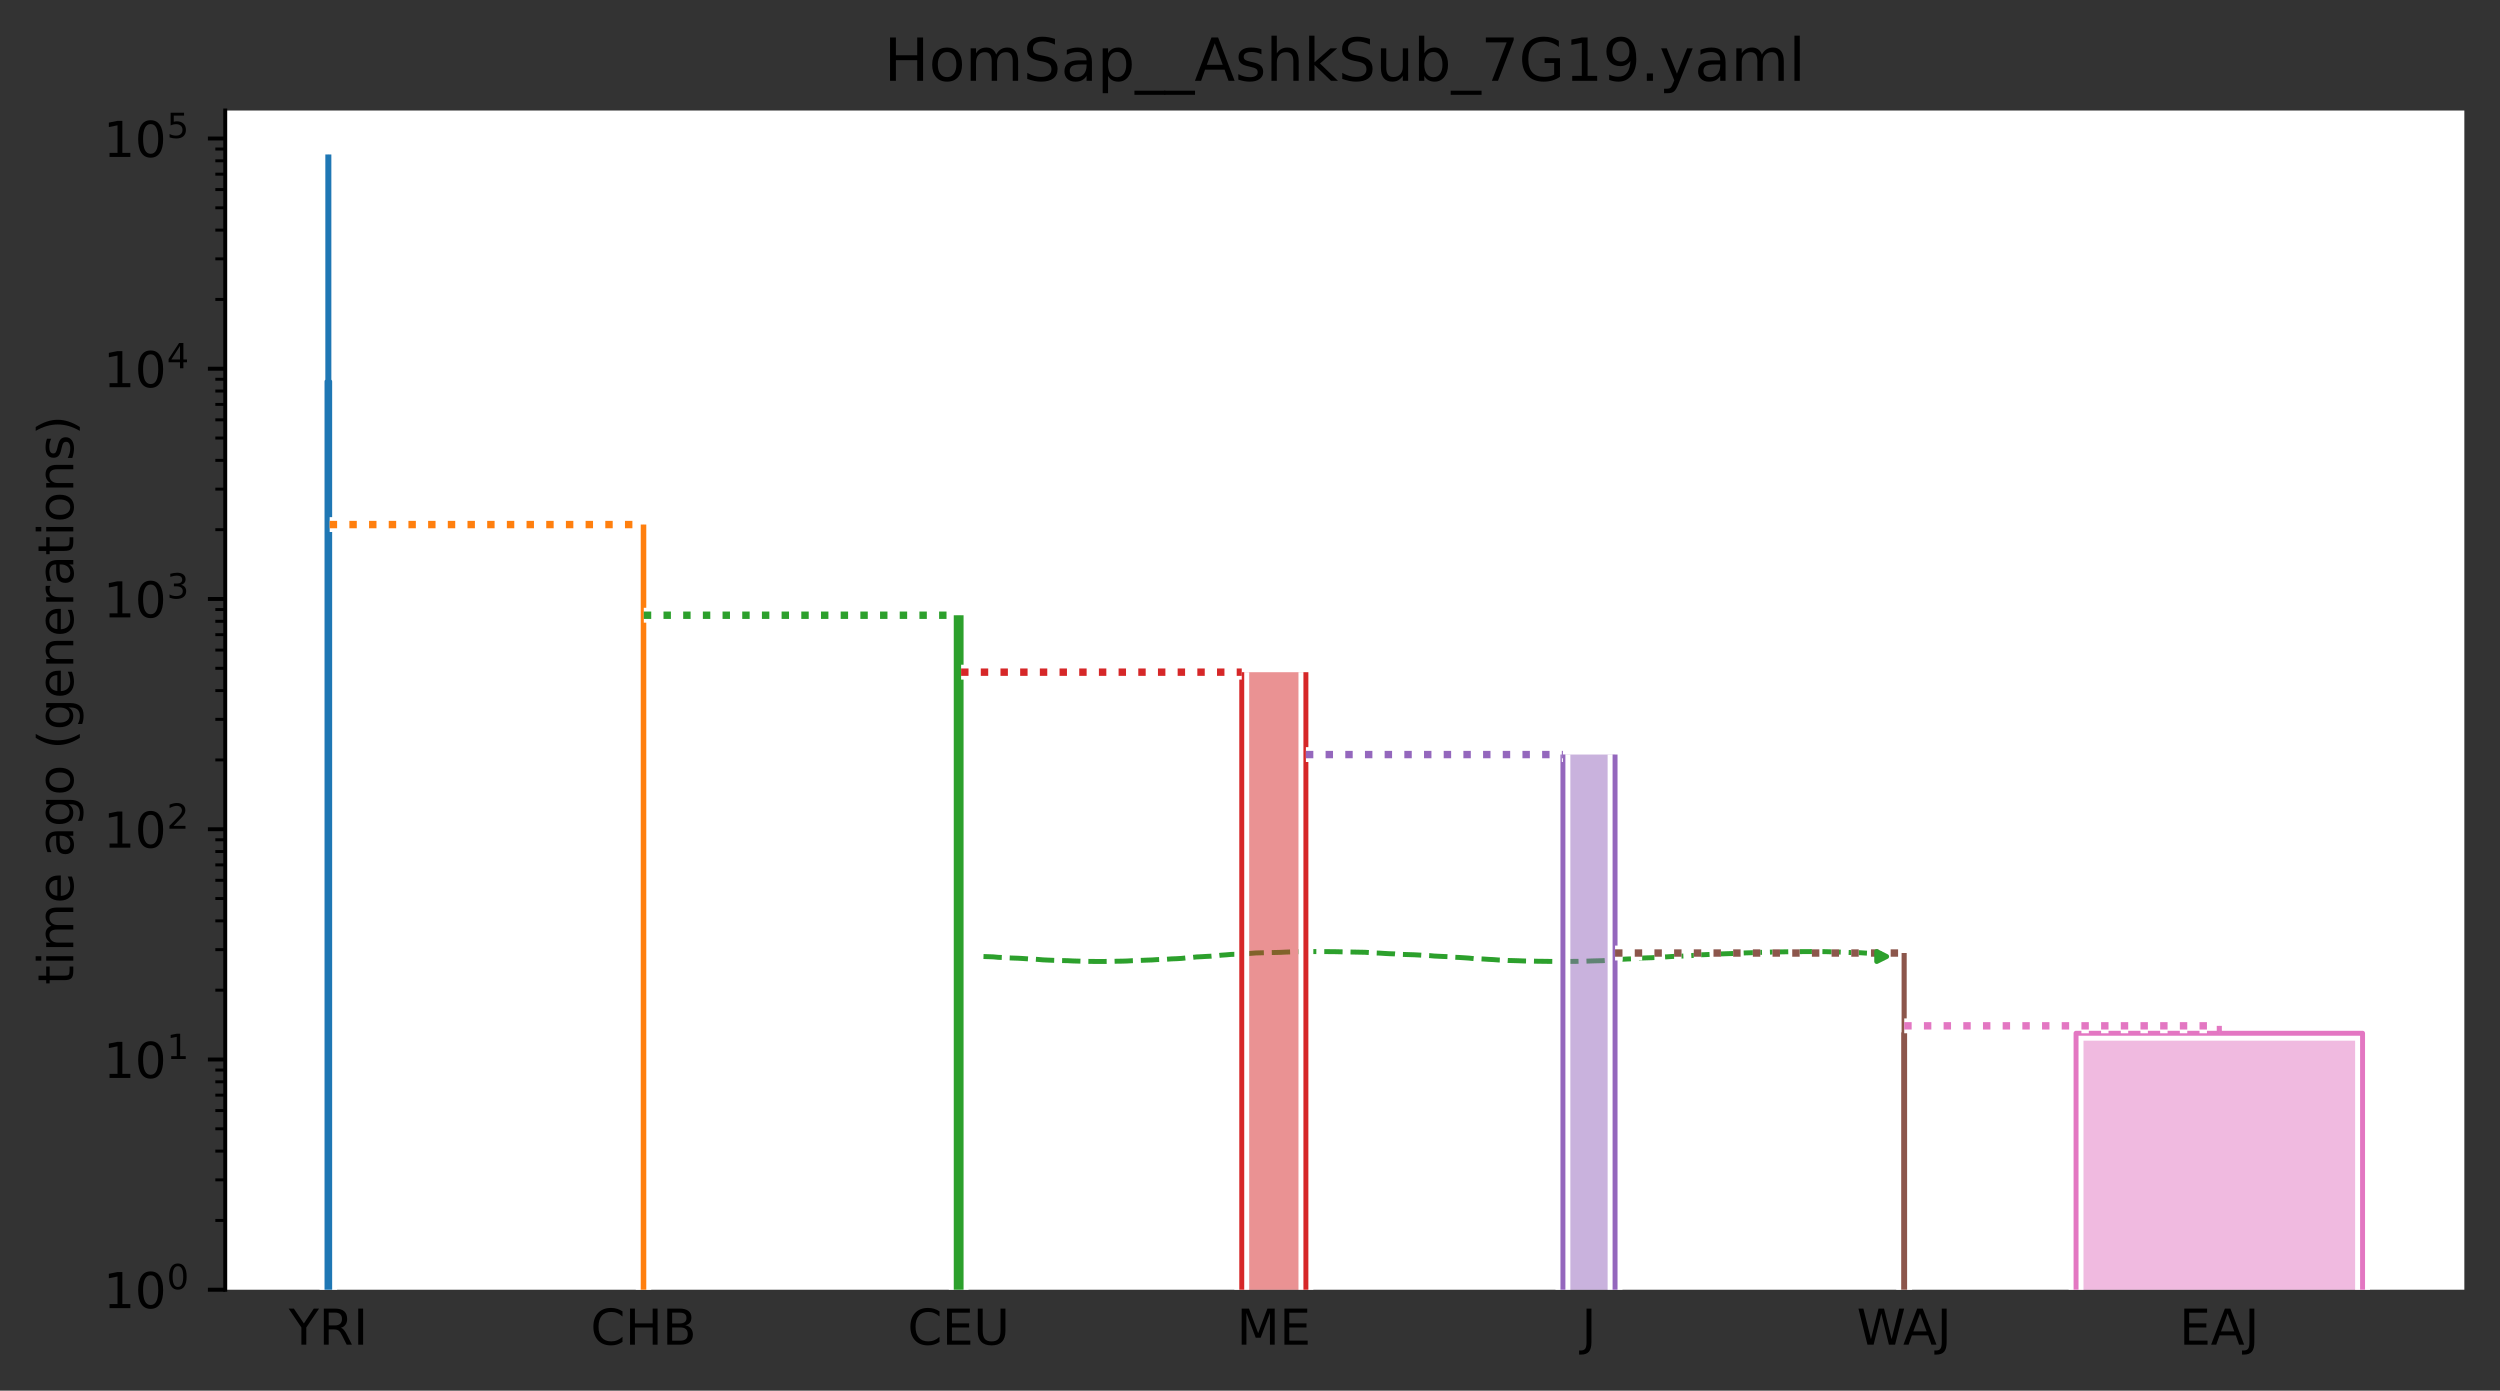 <?xml version="1.0" encoding="utf-8" standalone="no"?>
<!DOCTYPE svg PUBLIC "-//W3C//DTD SVG 1.1//EN"
  "http://www.w3.org/Graphics/SVG/1.1/DTD/svg11.dtd">
<!-- Created with matplotlib (https://matplotlib.org/) -->
<svg height="280.8pt" version="1.1" viewBox="0 0 504.8 280.8" width="504.8pt" xmlns="http://www.w3.org/2000/svg" xmlns:xlink="http://www.w3.org/1999/xlink">
 <rect x="0" y="0" width="504.8" height="280.8" fill="#333333" stroke="none"/>
 <defs>
  <style type="text/css">*{stroke-linecap:butt;stroke-linejoin:round;}</style>
 </defs>
 <g id="figure_1">
  <g id="patch_1">
   <path d="M 0 280.8 
L 504.8 280.8 
L 504.8 0 
L 0 0 
z
" style="fill:none;"/>
  </g>
  <g id="axes_1">
   <g id="patch_2">
    <path d="M 45.478 260.422 
L 497.6 260.422 
L 497.6 22.318 
L 45.478 22.318 
z
" style="fill:#ffffff;"/>
   </g>
   <path clip-path="url(#p5cf04c4b4b)" d="M 198.586 193.141 
L 199.586 193.173 
L 200.586 193.21 
L 201.586 193.307 
L 202.586 193.34 
L 203.586 193.413 
L 204.586 193.452 
L 205.586 193.487 
L 206.586 193.545 
L 207.586 193.615 
L 208.586 193.667 
L 209.586 193.727 
L 210.586 193.815 
L 211.586 193.861 
L 212.586 193.903 
L 213.586 193.934 
L 214.586 193.96 
L 215.586 193.981 
L 216.586 194.035 
L 217.586 194.063 
L 218.586 194.093 
L 219.586 194.118 
L 220.586 194.13 
L 221.586 194.14 
L 222.586 194.14 
L 223.586 194.13 
L 224.586 194.118 
L 225.586 194.087 
L 226.586 194.076 
L 227.586 194.046 
L 228.586 193.986 
L 229.586 193.949 
L 230.586 193.91 
L 231.586 193.868 
L 232.586 193.835 
L 233.586 193.767 
L 234.586 193.728 
L 235.586 193.686 
L 236.586 193.615 
L 237.586 193.579 
L 238.586 193.52 
L 239.586 193.409 
L 240.586 193.339 
L 241.586 193.226 
L 242.586 193.18 
L 243.586 193.119 
L 244.586 193.07 
L 245.586 192.989 
L 246.586 192.871 
L 247.586 192.801 
L 248.586 192.717 
L 249.586 192.684 
L 250.586 192.633 
L 251.586 192.565 
L 252.586 192.498 
L 253.586 192.421 
L 254.586 192.394 
L 255.586 192.368 
L 256.586 192.345 
L 257.586 192.325 
L 258.586 192.299 
L 259.586 192.249 
L 260.586 192.214 
L 261.586 192.178 
L 262.586 192.163 
L 263.586 192.147 
L 264.586 192.144 
L 265.586 192.141 
L 266.586 192.142 
L 267.586 192.144 
L 268.586 192.157 
L 269.586 192.165 
L 270.586 192.187 
L 271.586 192.21 
L 272.586 192.227 
L 273.586 192.246 
L 274.586 192.266 
L 275.586 192.283 
L 276.586 192.346 
L 277.586 192.421 
L 278.586 192.453 
L 279.586 192.521 
L 280.586 192.575 
L 281.586 192.609 
L 282.586 192.699 
L 283.586 192.727 
L 284.586 192.759 
L 285.586 192.79 
L 286.586 192.845 
L 287.586 192.909 
L 288.586 192.948 
L 289.586 193.043 
L 290.586 193.093 
L 291.586 193.137 
L 292.586 193.177 
L 293.586 193.285 
L 294.586 193.327 
L 295.586 193.389 
L 296.586 193.459 
L 297.586 193.563 
L 298.586 193.6 
L 299.586 193.646 
L 300.586 193.715 
L 301.586 193.764 
L 302.586 193.841 
L 303.586 193.872 
L 304.586 193.941 
L 305.586 193.965 
L 306.586 193.994 
L 307.586 194.036 
L 308.586 194.057 
L 309.586 194.071 
L 310.586 194.098 
L 311.586 194.107 
L 312.586 194.12 
L 313.586 194.131 
L 314.586 194.136 
L 315.586 194.141 
L 316.586 194.136 
L 317.586 194.122 
L 318.586 194.115 
L 319.586 194.09 
L 320.586 194.066 
L 321.586 194.03 
L 322.586 194.004 
L 323.586 193.982 
L 324.586 193.913 
L 325.586 193.839 
L 326.586 193.745 
L 327.586 193.694 
L 328.586 193.64 
L 329.586 193.604 
L 330.586 193.498 
L 331.586 193.446 
L 332.586 193.409 
L 333.586 193.378 
L 334.586 193.317 
L 335.586 193.25 
L 336.586 193.201 
L 337.586 193.135 
L 338.586 193.097 
L 339.586 193.055 
L 340.586 193.013 
L 341.586 192.954 
L 342.586 192.841 
L 343.586 192.788 
L 344.586 192.749 
L 345.586 192.702 
L 346.586 192.645 
L 347.586 192.612 
L 348.586 192.576 
L 349.586 192.544 
L 350.586 192.51 
L 351.586 192.451 
L 352.586 192.406 
L 353.586 192.377 
L 354.586 192.326 
L 355.586 192.301 
L 356.586 192.28 
L 357.586 192.245 
L 358.586 192.221 
L 359.586 192.207 
L 360.586 192.188 
L 361.586 192.172 
L 362.586 192.16 
L 363.586 192.154 
L 364.586 192.147 
L 365.586 192.142 
L 366.586 192.143 
L 367.586 192.146 
L 368.586 192.157 
L 369.586 192.186 
L 370.586 192.229 
L 371.586 192.25 
L 372.586 192.291 
L 373.586 192.331 
L 374.586 192.35 
L 375.586 192.373 
L 376.586 192.439 
L 377.586 192.489 
L 378.586 192.563 
L 379.948 192.594 
" style="fill:none;stroke:#2ca02c;stroke-dasharray:3.7,1.6;stroke-dashoffset:0;"/>
   <g id="PolyCollection_1">
    <path clip-path="url(#p5cf04c4b4b)" d="M 66.407 31.19 
L 66.191 31.19 
L 66.191 77.037 
L 66.029 77.037 
L 66.029 46752.018 
L 66.569 46752.018 
L 66.569 46752.018 
L 66.569 77.037 
L 66.407 77.037 
L 66.407 31.19 
z
" style="fill:#1f77b4;fill-opacity:0.5;"/>
   </g>
   <g id="PolyCollection_2">
    <path clip-path="url(#p5cf04c4b4b)" d="M 129.997 105.919 
L 129.876 105.919 
L 129.876 46752.018 
L 129.997 46752.018 
L 129.997 46752.018 
L 129.997 105.919 
z
" style="fill:#ff7f0e;fill-opacity:0.5;"/>
   </g>
   <g id="PolyCollection_3">
    <path clip-path="url(#p5cf04c4b4b)" d="M 194.065 124.229 
L 193.082 124.229 
L 193.082 46752.018 
L 194.065 46752.018 
L 194.065 46752.018 
L 194.065 124.229 
z
" style="fill:#2ca02c;fill-opacity:0.5;"/>
   </g>
   <g id="PolyCollection_4">
    <path clip-path="url(#p5cf04c4b4b)" d="M 263.687 135.725 
L 250.735 135.725 
L 250.735 46752.018 
L 263.687 46752.018 
L 263.687 46752.018 
L 263.687 135.725 
z
" style="fill:#d62728;fill-opacity:0.5;"/>
   </g>
   <g id="PolyCollection_5">
    <path clip-path="url(#p5cf04c4b4b)" d="M 326.112 152.362 
L 315.585 152.362 
L 315.585 46752.018 
L 326.112 46752.018 
L 326.112 46752.018 
L 326.112 152.362 
z
" style="fill:#9467bd;fill-opacity:0.5;"/>
   </g>
   <g id="PolyCollection_6">
    <path clip-path="url(#p5cf04c4b4b)" d="M 384.502 192.433 
L 384.469 192.433 
L 384.469 208.633 
L 384.388 208.633 
L 384.388 46752.018 
L 384.584 46752.018 
L 384.584 46752.018 
L 384.584 208.633 
L 384.502 208.633 
L 384.502 192.433 
z
" style="fill:#8c564b;fill-opacity:0.5;"/>
   </g>
   <g id="PolyCollection_7">
    <path clip-path="url(#p5cf04c4b4b)" d="M 448.139 207.137 
L 448.107 207.137 
L 448.107 208.633 
L 419.197 208.633 
L 419.197 46752.018 
L 477.049 46752.018 
L 477.049 46752.018 
L 477.049 208.633 
L 448.139 208.633 
L 448.139 207.137 
z
" style="fill:#e377c2;fill-opacity:0.5;"/>
   </g>
   <g id="patch_3">
    <path clip-path="url(#p5cf04c4b4b)" d="M 66.191 31.19 
L 66.191 77.037 
L 66.029 77.037 
L 66.029 46752.018 
M 66.407 31.19 
L 66.407 77.037 
L 66.569 77.037 
L 66.569 46752.018 
" style="fill:none;stroke:#ffffff;stroke-linejoin:miter;stroke-width:3;"/>
    <path clip-path="url(#p5cf04c4b4b)" d="M 66.191 31.19 
L 66.191 77.037 
L 66.029 77.037 
L 66.029 46752.018 
M 66.407 31.19 
L 66.407 77.037 
L 66.569 77.037 
L 66.569 46752.018 
" style="fill:none;stroke:#1f77b4;stroke-linejoin:miter;"/>
    <g id="patch_4">
     <path clip-path="url(#p5cf04c4b4b)" d="M 129.876 105.919 
L 129.876 46752.018 
M 129.997 105.919 
L 129.997 46752.018 
" style="fill:none;stroke:#ffffff;stroke-linejoin:miter;stroke-width:3;"/>
     <path clip-path="url(#p5cf04c4b4b)" d="M 129.876 105.919 
L 129.876 46752.018 
M 129.997 105.919 
L 129.997 46752.018 
" style="fill:none;stroke:#ff7f0e;stroke-linejoin:miter;"/>
     <g id="patch_5">
      <path clip-path="url(#p5cf04c4b4b)" d="M 193.082 124.229 
L 193.082 46752.018 
M 194.065 124.229 
L 194.065 46752.018 
" style="fill:none;stroke:#ffffff;stroke-linejoin:miter;stroke-width:3;"/>
      <path clip-path="url(#p5cf04c4b4b)" d="M 193.082 124.229 
L 193.082 46752.018 
M 194.065 124.229 
L 194.065 46752.018 
" style="fill:none;stroke:#2ca02c;stroke-linejoin:miter;"/>
      <g id="patch_6">
       <path clip-path="url(#p5cf04c4b4b)" d="M 250.735 135.725 
L 250.735 46752.018 
M 263.687 135.725 
L 263.687 46752.018 
" style="fill:none;stroke:#ffffff;stroke-linejoin:miter;stroke-width:3;"/>
       <path clip-path="url(#p5cf04c4b4b)" d="M 250.735 135.725 
L 250.735 46752.018 
M 263.687 135.725 
L 263.687 46752.018 
" style="fill:none;stroke:#d62728;stroke-linejoin:miter;"/>
       <g id="patch_7">
        <path clip-path="url(#p5cf04c4b4b)" d="M 315.585 152.362 
L 315.585 46752.018 
M 326.112 152.362 
L 326.112 46752.018 
" style="fill:none;stroke:#ffffff;stroke-linejoin:miter;stroke-width:3;"/>
        <path clip-path="url(#p5cf04c4b4b)" d="M 315.585 152.362 
L 315.585 46752.018 
M 326.112 152.362 
L 326.112 46752.018 
" style="fill:none;stroke:#9467bd;stroke-linejoin:miter;"/>
        <g id="patch_8">
         <path clip-path="url(#p5cf04c4b4b)" d="M 384.469 192.433 
L 384.469 208.633 
L 384.388 208.633 
L 384.388 46752.018 
M 384.502 192.433 
L 384.502 208.633 
L 384.584 208.633 
L 384.584 46752.018 
" style="fill:none;stroke:#ffffff;stroke-linejoin:miter;stroke-width:3;"/>
         <path clip-path="url(#p5cf04c4b4b)" d="M 384.469 192.433 
L 384.469 208.633 
L 384.388 208.633 
L 384.388 46752.018 
M 384.502 192.433 
L 384.502 208.633 
L 384.584 208.633 
L 384.584 46752.018 
" style="fill:none;stroke:#8c564b;stroke-linejoin:miter;"/>
         <g id="patch_9">
          <path clip-path="url(#p5cf04c4b4b)" d="M 448.107 207.137 
L 448.107 208.633 
L 419.197 208.633 
L 419.197 46752.018 
M 448.139 207.137 
L 448.139 208.633 
L 477.049 208.633 
L 477.049 46752.018 
" style="fill:none;stroke:#ffffff;stroke-linejoin:miter;stroke-width:3;"/>
          <path clip-path="url(#p5cf04c4b4b)" d="M 448.107 207.137 
L 448.107 208.633 
L 419.197 208.633 
L 419.197 46752.018 
M 448.139 207.137 
L 448.139 208.633 
L 477.049 208.633 
L 477.049 46752.018 
" style="fill:none;stroke:#e377c2;stroke-linejoin:miter;"/>
          <path clip-path="url(#p5cf04c4b4b)" d="M 66.569 105.919 
L 129.876 105.919 
" style="fill:none;stroke:#ffffff;stroke-dasharray:1.5,2.475;stroke-dashoffset:0;stroke-width:3;"/>
          <path clip-path="url(#p5cf04c4b4b)" d="M 66.569 105.919 
L 129.876 105.919 
" style="fill:none;stroke:#ff7f0e;stroke-dasharray:1.5,2.475;stroke-dashoffset:0;stroke-width:1.5;"/>
          <path clip-path="url(#p5cf04c4b4b)" d="M 129.997 124.229 
L 193.082 124.229 
" style="fill:none;stroke:#ffffff;stroke-dasharray:1.5,2.475;stroke-dashoffset:0;stroke-width:3;"/>
          <path clip-path="url(#p5cf04c4b4b)" d="M 129.997 124.229 
L 193.082 124.229 
" style="fill:none;stroke:#2ca02c;stroke-dasharray:1.5,2.475;stroke-dashoffset:0;stroke-width:1.5;"/>
          <path clip-path="url(#p5cf04c4b4b)" d="M 194.065 135.725 
L 250.735 135.725 
" style="fill:none;stroke:#ffffff;stroke-dasharray:1.5,2.475;stroke-dashoffset:0;stroke-width:3;"/>
          <path clip-path="url(#p5cf04c4b4b)" d="M 194.065 135.725 
L 250.735 135.725 
" style="fill:none;stroke:#d62728;stroke-dasharray:1.5,2.475;stroke-dashoffset:0;stroke-width:1.5;"/>
          <path clip-path="url(#p5cf04c4b4b)" d="M 263.687 152.362 
L 315.585 152.362 
" style="fill:none;stroke:#ffffff;stroke-dasharray:1.5,2.475;stroke-dashoffset:0;stroke-width:3;"/>
          <path clip-path="url(#p5cf04c4b4b)" d="M 263.687 152.362 
L 315.585 152.362 
" style="fill:none;stroke:#9467bd;stroke-dasharray:1.5,2.475;stroke-dashoffset:0;stroke-width:1.5;"/>
          <path clip-path="url(#p5cf04c4b4b)" d="M 326.112 192.433 
L 384.469 192.433 
" style="fill:none;stroke:#ffffff;stroke-dasharray:1.5,2.475;stroke-dashoffset:0;stroke-width:3;"/>
          <path clip-path="url(#p5cf04c4b4b)" d="M 326.112 192.433 
L 384.469 192.433 
" style="fill:none;stroke:#8c564b;stroke-dasharray:1.5,2.475;stroke-dashoffset:0;stroke-width:1.5;"/>
          <path clip-path="url(#p5cf04c4b4b)" d="M 384.502 207.137 
L 448.107 207.137 
" style="fill:none;stroke:#ffffff;stroke-dasharray:1.5,2.475;stroke-dashoffset:0;stroke-width:3;"/>
          <path clip-path="url(#p5cf04c4b4b)" d="M 384.502 207.137 
L 448.107 207.137 
" style="fill:none;stroke:#e377c2;stroke-dasharray:1.5,2.475;stroke-dashoffset:0;stroke-width:1.5;"/>
          <g id="matplotlib.axis_1">
           <g id="xtick_1">
            <g id="line2d_1"/>
            <g id="text_1">
             <!-- YRI -->
             <g transform="translate(58.296 271.52)scale(0.1 -0.1)">
              <defs>
               <path d="M -0.203 72.906 
L 10.406 72.906 
L 30.609 42.922 
L 50.688 72.906 
L 61.281 72.906 
L 35.5 34.719 
L 35.5 0 
L 25.594 0 
L 25.594 34.719 
z
" id="DejaVuSans-89"/>
               <path d="M 44.391 34.188 
Q 47.562 33.109 50.562 29.594 
Q 53.562 26.078 56.594 19.922 
L 66.609 0 
L 56 0 
L 46.688 18.703 
Q 43.062 26.031 39.672 28.422 
Q 36.281 30.812 30.422 30.812 
L 19.672 30.812 
L 19.672 0 
L 9.812 0 
L 9.812 72.906 
L 32.078 72.906 
Q 44.578 72.906 50.734 67.672 
Q 56.891 62.453 56.891 51.906 
Q 56.891 45.016 53.688 40.469 
Q 50.484 35.938 44.391 34.188 
z
M 19.672 64.797 
L 19.672 38.922 
L 32.078 38.922 
Q 39.203 38.922 42.844 42.219 
Q 46.484 45.516 46.484 51.906 
Q 46.484 58.297 42.844 61.547 
Q 39.203 64.797 32.078 64.797 
z
" id="DejaVuSans-82"/>
               <path d="M 9.812 72.906 
L 19.672 72.906 
L 19.672 0 
L 9.812 0 
z
" id="DejaVuSans-73"/>
              </defs>
              <use xlink:href="#DejaVuSans-89"/>
              <use x="61.084" xlink:href="#DejaVuSans-82"/>
              <use x="130.566" xlink:href="#DejaVuSans-73"/>
             </g>
            </g>
           </g>
           <g id="xtick_2">
            <g id="line2d_2"/>
            <g id="text_2">
             <!-- CHB -->
             <g transform="translate(119.254 271.52)scale(0.1 -0.1)">
              <defs>
               <path d="M 64.406 67.281 
L 64.406 56.891 
Q 59.422 61.531 53.781 63.812 
Q 48.141 66.109 41.797 66.109 
Q 29.297 66.109 22.656 58.469 
Q 16.016 50.828 16.016 36.375 
Q 16.016 21.969 22.656 14.328 
Q 29.297 6.688 41.797 6.688 
Q 48.141 6.688 53.781 8.984 
Q 59.422 11.281 64.406 15.922 
L 64.406 5.609 
Q 59.234 2.094 53.438 0.328 
Q 47.656 -1.422 41.219 -1.422 
Q 24.656 -1.422 15.125 8.703 
Q 5.609 18.844 5.609 36.375 
Q 5.609 53.953 15.125 64.078 
Q 24.656 74.219 41.219 74.219 
Q 47.75 74.219 53.531 72.484 
Q 59.328 70.75 64.406 67.281 
z
" id="DejaVuSans-67"/>
               <path d="M 9.812 72.906 
L 19.672 72.906 
L 19.672 43.016 
L 55.516 43.016 
L 55.516 72.906 
L 65.375 72.906 
L 65.375 0 
L 55.516 0 
L 55.516 34.719 
L 19.672 34.719 
L 19.672 0 
L 9.812 0 
z
" id="DejaVuSans-72"/>
               <path d="M 19.672 34.812 
L 19.672 8.109 
L 35.5 8.109 
Q 43.453 8.109 47.281 11.406 
Q 51.125 14.703 51.125 21.484 
Q 51.125 28.328 47.281 31.562 
Q 43.453 34.812 35.5 34.812 
z
M 19.672 64.797 
L 19.672 42.828 
L 34.281 42.828 
Q 41.5 42.828 45.031 45.531 
Q 48.578 48.25 48.578 53.812 
Q 48.578 59.328 45.031 62.062 
Q 41.5 64.797 34.281 64.797 
z
M 9.812 72.906 
L 35.016 72.906 
Q 46.297 72.906 52.391 68.219 
Q 58.5 63.531 58.5 54.891 
Q 58.5 48.188 55.375 44.234 
Q 52.25 40.281 46.188 39.312 
Q 53.469 37.75 57.5 32.781 
Q 61.531 27.828 61.531 20.406 
Q 61.531 10.641 54.891 5.312 
Q 48.25 0 35.984 0 
L 9.812 0 
z
" id="DejaVuSans-66"/>
              </defs>
              <use xlink:href="#DejaVuSans-67"/>
              <use x="69.824" xlink:href="#DejaVuSans-72"/>
              <use x="145.02" xlink:href="#DejaVuSans-66"/>
             </g>
            </g>
           </g>
           <g id="xtick_3">
            <g id="line2d_3"/>
            <g id="text_3">
             <!-- CEU -->
             <g transform="translate(183.264 271.52)scale(0.1 -0.1)">
              <defs>
               <path d="M 9.812 72.906 
L 55.906 72.906 
L 55.906 64.594 
L 19.672 64.594 
L 19.672 43.016 
L 54.391 43.016 
L 54.391 34.719 
L 19.672 34.719 
L 19.672 8.297 
L 56.781 8.297 
L 56.781 0 
L 9.812 0 
z
" id="DejaVuSans-69"/>
               <path d="M 8.688 72.906 
L 18.609 72.906 
L 18.609 28.609 
Q 18.609 16.891 22.844 11.734 
Q 27.094 6.594 36.625 6.594 
Q 46.094 6.594 50.344 11.734 
Q 54.594 16.891 54.594 28.609 
L 54.594 72.906 
L 64.5 72.906 
L 64.5 27.391 
Q 64.5 13.141 57.438 5.859 
Q 50.391 -1.422 36.625 -1.422 
Q 22.797 -1.422 15.734 5.859 
Q 8.688 13.141 8.688 27.391 
z
" id="DejaVuSans-85"/>
              </defs>
              <use xlink:href="#DejaVuSans-67"/>
              <use x="69.824" xlink:href="#DejaVuSans-69"/>
              <use x="133.008" xlink:href="#DejaVuSans-85"/>
             </g>
            </g>
           </g>
           <g id="xtick_4">
            <g id="line2d_4"/>
            <g id="text_4">
             <!-- ME -->
             <g transform="translate(249.738 271.52)scale(0.1 -0.1)">
              <defs>
               <path d="M 9.812 72.906 
L 24.516 72.906 
L 43.109 23.297 
L 61.812 72.906 
L 76.516 72.906 
L 76.516 0 
L 66.891 0 
L 66.891 64.016 
L 48.094 14.016 
L 38.188 14.016 
L 19.391 64.016 
L 19.391 0 
L 9.812 0 
z
" id="DejaVuSans-77"/>
              </defs>
              <use xlink:href="#DejaVuSans-77"/>
              <use x="86.279" xlink:href="#DejaVuSans-69"/>
             </g>
            </g>
           </g>
           <g id="xtick_5">
            <g id="line2d_5"/>
            <g id="text_5">
             <!-- J -->
             <g transform="translate(319.373 271.52)scale(0.1 -0.1)">
              <defs>
               <path d="M 9.812 72.906 
L 19.672 72.906 
L 19.672 5.078 
Q 19.672 -8.109 14.672 -14.062 
Q 9.672 -20.016 -1.422 -20.016 
L -5.172 -20.016 
L -5.172 -11.719 
L -2.094 -11.719 
Q 4.438 -11.719 7.125 -8.047 
Q 9.812 -4.391 9.812 5.078 
z
" id="DejaVuSans-74"/>
              </defs>
              <use xlink:href="#DejaVuSans-74"/>
             </g>
            </g>
           </g>
           <g id="xtick_6">
            <g id="line2d_6"/>
            <g id="text_6">
             <!-- WAJ -->
             <g transform="translate(374.922 271.52)scale(0.1 -0.1)">
              <defs>
               <path d="M 3.328 72.906 
L 13.281 72.906 
L 28.609 11.281 
L 43.891 72.906 
L 54.984 72.906 
L 70.312 11.281 
L 85.594 72.906 
L 95.609 72.906 
L 77.297 0 
L 64.891 0 
L 49.516 63.281 
L 33.984 0 
L 21.578 0 
z
" id="DejaVuSans-87"/>
               <path d="M 34.188 63.188 
L 20.797 26.906 
L 47.609 26.906 
z
M 28.609 72.906 
L 39.797 72.906 
L 67.578 0 
L 57.328 0 
L 50.688 18.703 
L 17.828 18.703 
L 11.188 0 
L 0.781 0 
z
" id="DejaVuSans-65"/>
              </defs>
              <use xlink:href="#DejaVuSans-87"/>
              <use x="93.377" xlink:href="#DejaVuSans-65"/>
              <use x="161.785" xlink:href="#DejaVuSans-74"/>
             </g>
            </g>
           </g>
           <g id="xtick_7">
            <g id="line2d_7"/>
            <g id="text_7">
             <!-- EAJ -->
             <g transform="translate(440.068 271.52)scale(0.1 -0.1)">
              <use xlink:href="#DejaVuSans-69"/>
              <use x="63.184" xlink:href="#DejaVuSans-65"/>
              <use x="131.592" xlink:href="#DejaVuSans-74"/>
             </g>
            </g>
           </g>
          </g>
          <g id="matplotlib.axis_2">
           <g id="ytick_1">
            <g id="line2d_8">
             <defs>
              <path d="M 0 0 
L -3.5 0 
" id="mc6e974ca17" style="stroke:#000000;stroke-width:0.8;"/>
             </defs>
             <g>
              <use style="stroke:#000000;stroke-width:0.8;" x="45.478" xlink:href="#mc6e974ca17" y="260.422"/>
             </g>
            </g>
            <g id="text_8">
             <!-- $\mathdefault{10^{0}}$ -->
             <g transform="translate(20.878 264.221)scale(0.1 -0.1)">
              <defs>
               <path d="M 12.406 8.297 
L 28.516 8.297 
L 28.516 63.922 
L 10.984 60.406 
L 10.984 69.391 
L 28.422 72.906 
L 38.281 72.906 
L 38.281 8.297 
L 54.391 8.297 
L 54.391 0 
L 12.406 0 
z
" id="DejaVuSans-49"/>
               <path d="M 31.781 66.406 
Q 24.172 66.406 20.328 58.906 
Q 16.5 51.422 16.5 36.375 
Q 16.5 21.391 20.328 13.891 
Q 24.172 6.391 31.781 6.391 
Q 39.453 6.391 43.281 13.891 
Q 47.125 21.391 47.125 36.375 
Q 47.125 51.422 43.281 58.906 
Q 39.453 66.406 31.781 66.406 
z
M 31.781 74.219 
Q 44.047 74.219 50.516 64.516 
Q 56.984 54.828 56.984 36.375 
Q 56.984 17.969 50.516 8.266 
Q 44.047 -1.422 31.781 -1.422 
Q 19.531 -1.422 13.062 8.266 
Q 6.594 17.969 6.594 36.375 
Q 6.594 54.828 13.062 64.516 
Q 19.531 74.219 31.781 74.219 
z
" id="DejaVuSans-48"/>
              </defs>
              <use transform="translate(0 0.766)" xlink:href="#DejaVuSans-49"/>
              <use transform="translate(63.623 0.766)" xlink:href="#DejaVuSans-48"/>
              <use transform="translate(128.203 39.047)scale(0.7)" xlink:href="#DejaVuSans-48"/>
             </g>
            </g>
           </g>
           <g id="ytick_2">
            <g id="line2d_9">
             <g>
              <use style="stroke:#000000;stroke-width:0.8;" x="45.478" xlink:href="#mc6e974ca17" y="213.93"/>
             </g>
            </g>
            <g id="text_9">
             <!-- $\mathdefault{10^{1}}$ -->
             <g transform="translate(20.878 217.729)scale(0.1 -0.1)">
              <use transform="translate(0 0.684)" xlink:href="#DejaVuSans-49"/>
              <use transform="translate(63.623 0.684)" xlink:href="#DejaVuSans-48"/>
              <use transform="translate(128.203 38.966)scale(0.7)" xlink:href="#DejaVuSans-49"/>
             </g>
            </g>
           </g>
           <g id="ytick_3">
            <g id="line2d_10">
             <g>
              <use style="stroke:#000000;stroke-width:0.8;" x="45.478" xlink:href="#mc6e974ca17" y="167.439"/>
             </g>
            </g>
            <g id="text_10">
             <!-- $\mathdefault{10^{2}}$ -->
             <g transform="translate(20.878 171.238)scale(0.1 -0.1)">
              <defs>
               <path d="M 19.188 8.297 
L 53.609 8.297 
L 53.609 0 
L 7.328 0 
L 7.328 8.297 
Q 12.938 14.109 22.625 23.891 
Q 32.328 33.688 34.812 36.531 
Q 39.547 41.844 41.422 45.531 
Q 43.312 49.219 43.312 52.781 
Q 43.312 58.594 39.234 62.25 
Q 35.156 65.922 28.609 65.922 
Q 23.969 65.922 18.812 64.312 
Q 13.672 62.703 7.812 59.422 
L 7.812 69.391 
Q 13.766 71.781 18.938 73 
Q 24.125 74.219 28.422 74.219 
Q 39.75 74.219 46.484 68.547 
Q 53.219 62.891 53.219 53.422 
Q 53.219 48.922 51.531 44.891 
Q 49.859 40.875 45.406 35.406 
Q 44.188 33.984 37.641 27.219 
Q 31.109 20.453 19.188 8.297 
z
" id="DejaVuSans-50"/>
              </defs>
              <use transform="translate(0 0.766)" xlink:href="#DejaVuSans-49"/>
              <use transform="translate(63.623 0.766)" xlink:href="#DejaVuSans-48"/>
              <use transform="translate(128.203 39.047)scale(0.7)" xlink:href="#DejaVuSans-50"/>
             </g>
            </g>
           </g>
           <g id="ytick_4">
            <g id="line2d_11">
             <g>
              <use style="stroke:#000000;stroke-width:0.8;" x="45.478" xlink:href="#mc6e974ca17" y="120.947"/>
             </g>
            </g>
            <g id="text_11">
             <!-- $\mathdefault{10^{3}}$ -->
             <g transform="translate(20.878 124.746)scale(0.1 -0.1)">
              <defs>
               <path d="M 40.578 39.312 
Q 47.656 37.797 51.625 33 
Q 55.609 28.219 55.609 21.188 
Q 55.609 10.406 48.188 4.484 
Q 40.766 -1.422 27.094 -1.422 
Q 22.516 -1.422 17.656 -0.516 
Q 12.797 0.391 7.625 2.203 
L 7.625 11.719 
Q 11.719 9.328 16.594 8.109 
Q 21.484 6.891 26.812 6.891 
Q 36.078 6.891 40.938 10.547 
Q 45.797 14.203 45.797 21.188 
Q 45.797 27.641 41.281 31.266 
Q 36.766 34.906 28.719 34.906 
L 20.219 34.906 
L 20.219 43.016 
L 29.109 43.016 
Q 36.375 43.016 40.234 45.922 
Q 44.094 48.828 44.094 54.297 
Q 44.094 59.906 40.109 62.906 
Q 36.141 65.922 28.719 65.922 
Q 24.656 65.922 20.016 65.031 
Q 15.375 64.156 9.812 62.312 
L 9.812 71.094 
Q 15.438 72.656 20.344 73.438 
Q 25.25 74.219 29.594 74.219 
Q 40.828 74.219 47.359 69.109 
Q 53.906 64.016 53.906 55.328 
Q 53.906 49.266 50.438 45.094 
Q 46.969 40.922 40.578 39.312 
z
" id="DejaVuSans-51"/>
              </defs>
              <use transform="translate(0 0.766)" xlink:href="#DejaVuSans-49"/>
              <use transform="translate(63.623 0.766)" xlink:href="#DejaVuSans-48"/>
              <use transform="translate(128.203 39.047)scale(0.7)" xlink:href="#DejaVuSans-51"/>
             </g>
            </g>
           </g>
           <g id="ytick_5">
            <g id="line2d_12">
             <g>
              <use style="stroke:#000000;stroke-width:0.8;" x="45.478" xlink:href="#mc6e974ca17" y="74.455"/>
             </g>
            </g>
            <g id="text_12">
             <!-- $\mathdefault{10^{4}}$ -->
             <g transform="translate(20.878 78.255)scale(0.1 -0.1)">
              <defs>
               <path d="M 37.797 64.312 
L 12.891 25.391 
L 37.797 25.391 
z
M 35.203 72.906 
L 47.609 72.906 
L 47.609 25.391 
L 58.016 25.391 
L 58.016 17.188 
L 47.609 17.188 
L 47.609 0 
L 37.797 0 
L 37.797 17.188 
L 4.891 17.188 
L 4.891 26.703 
z
" id="DejaVuSans-52"/>
              </defs>
              <use transform="translate(0 0.684)" xlink:href="#DejaVuSans-49"/>
              <use transform="translate(63.623 0.684)" xlink:href="#DejaVuSans-48"/>
              <use transform="translate(128.203 38.966)scale(0.7)" xlink:href="#DejaVuSans-52"/>
             </g>
            </g>
           </g>
           <g id="ytick_6">
            <g id="line2d_13">
             <g>
              <use style="stroke:#000000;stroke-width:0.8;" x="45.478" xlink:href="#mc6e974ca17" y="27.964"/>
             </g>
            </g>
            <g id="text_13">
             <!-- $\mathdefault{10^{5}}$ -->
             <g transform="translate(20.878 31.763)scale(0.1 -0.1)">
              <defs>
               <path d="M 10.797 72.906 
L 49.516 72.906 
L 49.516 64.594 
L 19.828 64.594 
L 19.828 46.734 
Q 21.969 47.469 24.109 47.828 
Q 26.266 48.188 28.422 48.188 
Q 40.625 48.188 47.75 41.5 
Q 54.891 34.812 54.891 23.391 
Q 54.891 11.625 47.562 5.094 
Q 40.234 -1.422 26.906 -1.422 
Q 22.312 -1.422 17.547 -0.641 
Q 12.797 0.141 7.719 1.703 
L 7.719 11.625 
Q 12.109 9.234 16.797 8.062 
Q 21.484 6.891 26.703 6.891 
Q 35.156 6.891 40.078 11.328 
Q 45.016 15.766 45.016 23.391 
Q 45.016 31 40.078 35.438 
Q 35.156 39.891 26.703 39.891 
Q 22.75 39.891 18.812 39.016 
Q 14.891 38.141 10.797 36.281 
z
" id="DejaVuSans-53"/>
              </defs>
              <use transform="translate(0 0.684)" xlink:href="#DejaVuSans-49"/>
              <use transform="translate(63.623 0.684)" xlink:href="#DejaVuSans-48"/>
              <use transform="translate(128.203 38.966)scale(0.7)" xlink:href="#DejaVuSans-53"/>
             </g>
            </g>
           </g>
           <g id="ytick_7">
            <g id="line2d_14">
             <defs>
              <path d="M 0 0 
L -2 0 
" id="maac8301a39" style="stroke:#000000;stroke-width:0.6;"/>
             </defs>
             <g>
              <use style="stroke:#000000;stroke-width:0.6;" x="45.478" xlink:href="#maac8301a39" y="246.427"/>
             </g>
            </g>
           </g>
           <g id="ytick_8">
            <g id="line2d_15">
             <g>
              <use style="stroke:#000000;stroke-width:0.6;" x="45.478" xlink:href="#maac8301a39" y="238.24"/>
             </g>
            </g>
           </g>
           <g id="ytick_9">
            <g id="line2d_16">
             <g>
              <use style="stroke:#000000;stroke-width:0.6;" x="45.478" xlink:href="#maac8301a39" y="232.431"/>
             </g>
            </g>
           </g>
           <g id="ytick_10">
            <g id="line2d_17">
             <g>
              <use style="stroke:#000000;stroke-width:0.6;" x="45.478" xlink:href="#maac8301a39" y="227.926"/>
             </g>
            </g>
           </g>
           <g id="ytick_11">
            <g id="line2d_18">
             <g>
              <use style="stroke:#000000;stroke-width:0.6;" x="45.478" xlink:href="#maac8301a39" y="224.244"/>
             </g>
            </g>
           </g>
           <g id="ytick_12">
            <g id="line2d_19">
             <g>
              <use style="stroke:#000000;stroke-width:0.6;" x="45.478" xlink:href="#maac8301a39" y="221.132"/>
             </g>
            </g>
           </g>
           <g id="ytick_13">
            <g id="line2d_20">
             <g>
              <use style="stroke:#000000;stroke-width:0.6;" x="45.478" xlink:href="#maac8301a39" y="218.436"/>
             </g>
            </g>
           </g>
           <g id="ytick_14">
            <g id="line2d_21">
             <g>
              <use style="stroke:#000000;stroke-width:0.6;" x="45.478" xlink:href="#maac8301a39" y="216.058"/>
             </g>
            </g>
           </g>
           <g id="ytick_15">
            <g id="line2d_22">
             <g>
              <use style="stroke:#000000;stroke-width:0.6;" x="45.478" xlink:href="#maac8301a39" y="199.935"/>
             </g>
            </g>
           </g>
           <g id="ytick_16">
            <g id="line2d_23">
             <g>
              <use style="stroke:#000000;stroke-width:0.6;" x="45.478" xlink:href="#maac8301a39" y="191.748"/>
             </g>
            </g>
           </g>
           <g id="ytick_17">
            <g id="line2d_24">
             <g>
              <use style="stroke:#000000;stroke-width:0.6;" x="45.478" xlink:href="#maac8301a39" y="185.94"/>
             </g>
            </g>
           </g>
           <g id="ytick_18">
            <g id="line2d_25">
             <g>
              <use style="stroke:#000000;stroke-width:0.6;" x="45.478" xlink:href="#maac8301a39" y="181.434"/>
             </g>
            </g>
           </g>
           <g id="ytick_19">
            <g id="line2d_26">
             <g>
              <use style="stroke:#000000;stroke-width:0.6;" x="45.478" xlink:href="#maac8301a39" y="177.753"/>
             </g>
            </g>
           </g>
           <g id="ytick_20">
            <g id="line2d_27">
             <g>
              <use style="stroke:#000000;stroke-width:0.6;" x="45.478" xlink:href="#maac8301a39" y="174.64"/>
             </g>
            </g>
           </g>
           <g id="ytick_21">
            <g id="line2d_28">
             <g>
              <use style="stroke:#000000;stroke-width:0.6;" x="45.478" xlink:href="#maac8301a39" y="171.944"/>
             </g>
            </g>
           </g>
           <g id="ytick_22">
            <g id="line2d_29">
             <g>
              <use style="stroke:#000000;stroke-width:0.6;" x="45.478" xlink:href="#maac8301a39" y="169.566"/>
             </g>
            </g>
           </g>
           <g id="ytick_23">
            <g id="line2d_30">
             <g>
              <use style="stroke:#000000;stroke-width:0.6;" x="45.478" xlink:href="#maac8301a39" y="153.443"/>
             </g>
            </g>
           </g>
           <g id="ytick_24">
            <g id="line2d_31">
             <g>
              <use style="stroke:#000000;stroke-width:0.6;" x="45.478" xlink:href="#maac8301a39" y="145.257"/>
             </g>
            </g>
           </g>
           <g id="ytick_25">
            <g id="line2d_32">
             <g>
              <use style="stroke:#000000;stroke-width:0.6;" x="45.478" xlink:href="#maac8301a39" y="139.448"/>
             </g>
            </g>
           </g>
           <g id="ytick_26">
            <g id="line2d_33">
             <g>
              <use style="stroke:#000000;stroke-width:0.6;" x="45.478" xlink:href="#maac8301a39" y="134.942"/>
             </g>
            </g>
           </g>
           <g id="ytick_27">
            <g id="line2d_34">
             <g>
              <use style="stroke:#000000;stroke-width:0.6;" x="45.478" xlink:href="#maac8301a39" y="131.261"/>
             </g>
            </g>
           </g>
           <g id="ytick_28">
            <g id="line2d_35">
             <g>
              <use style="stroke:#000000;stroke-width:0.6;" x="45.478" xlink:href="#maac8301a39" y="128.149"/>
             </g>
            </g>
           </g>
           <g id="ytick_29">
            <g id="line2d_36">
             <g>
              <use style="stroke:#000000;stroke-width:0.6;" x="45.478" xlink:href="#maac8301a39" y="125.453"/>
             </g>
            </g>
           </g>
           <g id="ytick_30">
            <g id="line2d_37">
             <g>
              <use style="stroke:#000000;stroke-width:0.6;" x="45.478" xlink:href="#maac8301a39" y="123.074"/>
             </g>
            </g>
           </g>
           <g id="ytick_31">
            <g id="line2d_38">
             <g>
              <use style="stroke:#000000;stroke-width:0.6;" x="45.478" xlink:href="#maac8301a39" y="106.952"/>
             </g>
            </g>
           </g>
           <g id="ytick_32">
            <g id="line2d_39">
             <g>
              <use style="stroke:#000000;stroke-width:0.6;" x="45.478" xlink:href="#maac8301a39" y="98.765"/>
             </g>
            </g>
           </g>
           <g id="ytick_33">
            <g id="line2d_40">
             <g>
              <use style="stroke:#000000;stroke-width:0.6;" x="45.478" xlink:href="#maac8301a39" y="92.956"/>
             </g>
            </g>
           </g>
           <g id="ytick_34">
            <g id="line2d_41">
             <g>
              <use style="stroke:#000000;stroke-width:0.6;" x="45.478" xlink:href="#maac8301a39" y="88.451"/>
             </g>
            </g>
           </g>
           <g id="ytick_35">
            <g id="line2d_42">
             <g>
              <use style="stroke:#000000;stroke-width:0.6;" x="45.478" xlink:href="#maac8301a39" y="84.77"/>
             </g>
            </g>
           </g>
           <g id="ytick_36">
            <g id="line2d_43">
             <g>
              <use style="stroke:#000000;stroke-width:0.6;" x="45.478" xlink:href="#maac8301a39" y="81.657"/>
             </g>
            </g>
           </g>
           <g id="ytick_37">
            <g id="line2d_44">
             <g>
              <use style="stroke:#000000;stroke-width:0.6;" x="45.478" xlink:href="#maac8301a39" y="78.961"/>
             </g>
            </g>
           </g>
           <g id="ytick_38">
            <g id="line2d_45">
             <g>
              <use style="stroke:#000000;stroke-width:0.6;" x="45.478" xlink:href="#maac8301a39" y="76.583"/>
             </g>
            </g>
           </g>
           <g id="ytick_39">
            <g id="line2d_46">
             <g>
              <use style="stroke:#000000;stroke-width:0.6;" x="45.478" xlink:href="#maac8301a39" y="60.46"/>
             </g>
            </g>
           </g>
           <g id="ytick_40">
            <g id="line2d_47">
             <g>
              <use style="stroke:#000000;stroke-width:0.6;" x="45.478" xlink:href="#maac8301a39" y="52.273"/>
             </g>
            </g>
           </g>
           <g id="ytick_41">
            <g id="line2d_48">
             <g>
              <use style="stroke:#000000;stroke-width:0.6;" x="45.478" xlink:href="#maac8301a39" y="46.465"/>
             </g>
            </g>
           </g>
           <g id="ytick_42">
            <g id="line2d_49">
             <g>
              <use style="stroke:#000000;stroke-width:0.6;" x="45.478" xlink:href="#maac8301a39" y="41.959"/>
             </g>
            </g>
           </g>
           <g id="ytick_43">
            <g id="line2d_50">
             <g>
              <use style="stroke:#000000;stroke-width:0.6;" x="45.478" xlink:href="#maac8301a39" y="38.278"/>
             </g>
            </g>
           </g>
           <g id="ytick_44">
            <g id="line2d_51">
             <g>
              <use style="stroke:#000000;stroke-width:0.6;" x="45.478" xlink:href="#maac8301a39" y="35.166"/>
             </g>
            </g>
           </g>
           <g id="ytick_45">
            <g id="line2d_52">
             <g>
              <use style="stroke:#000000;stroke-width:0.6;" x="45.478" xlink:href="#maac8301a39" y="32.469"/>
             </g>
            </g>
           </g>
           <g id="ytick_46">
            <g id="line2d_53">
             <g>
              <use style="stroke:#000000;stroke-width:0.6;" x="45.478" xlink:href="#maac8301a39" y="30.091"/>
             </g>
            </g>
           </g>
           <g id="text_14">
            <!-- time ago (generations) -->
            <g transform="translate(14.798 198.841)rotate(-90)scale(0.1 -0.1)">
             <defs>
              <path d="M 18.312 70.219 
L 18.312 54.688 
L 36.812 54.688 
L 36.812 47.703 
L 18.312 47.703 
L 18.312 18.016 
Q 18.312 11.328 20.141 9.422 
Q 21.969 7.516 27.594 7.516 
L 36.812 7.516 
L 36.812 0 
L 27.594 0 
Q 17.188 0 13.234 3.875 
Q 9.281 7.766 9.281 18.016 
L 9.281 47.703 
L 2.688 47.703 
L 2.688 54.688 
L 9.281 54.688 
L 9.281 70.219 
z
" id="DejaVuSans-116"/>
              <path d="M 9.422 54.688 
L 18.406 54.688 
L 18.406 0 
L 9.422 0 
z
M 9.422 75.984 
L 18.406 75.984 
L 18.406 64.594 
L 9.422 64.594 
z
" id="DejaVuSans-105"/>
              <path d="M 52 44.188 
Q 55.375 50.25 60.062 53.125 
Q 64.75 56 71.094 56 
Q 79.641 56 84.281 50.016 
Q 88.922 44.047 88.922 33.016 
L 88.922 0 
L 79.891 0 
L 79.891 32.719 
Q 79.891 40.578 77.094 44.375 
Q 74.312 48.188 68.609 48.188 
Q 61.625 48.188 57.562 43.547 
Q 53.516 38.922 53.516 30.906 
L 53.516 0 
L 44.484 0 
L 44.484 32.719 
Q 44.484 40.625 41.703 44.406 
Q 38.922 48.188 33.109 48.188 
Q 26.219 48.188 22.156 43.531 
Q 18.109 38.875 18.109 30.906 
L 18.109 0 
L 9.078 0 
L 9.078 54.688 
L 18.109 54.688 
L 18.109 46.188 
Q 21.188 51.219 25.484 53.609 
Q 29.781 56 35.688 56 
Q 41.656 56 45.828 52.969 
Q 50 49.953 52 44.188 
z
" id="DejaVuSans-109"/>
              <path d="M 56.203 29.594 
L 56.203 25.203 
L 14.891 25.203 
Q 15.484 15.922 20.484 11.062 
Q 25.484 6.203 34.422 6.203 
Q 39.594 6.203 44.453 7.469 
Q 49.312 8.734 54.109 11.281 
L 54.109 2.781 
Q 49.266 0.734 44.188 -0.344 
Q 39.109 -1.422 33.891 -1.422 
Q 20.797 -1.422 13.156 6.188 
Q 5.516 13.812 5.516 26.812 
Q 5.516 40.234 12.766 48.109 
Q 20.016 56 32.328 56 
Q 43.359 56 49.781 48.891 
Q 56.203 41.797 56.203 29.594 
z
M 47.219 32.234 
Q 47.125 39.594 43.094 43.984 
Q 39.062 48.391 32.422 48.391 
Q 24.906 48.391 20.391 44.141 
Q 15.875 39.891 15.188 32.172 
z
" id="DejaVuSans-101"/>
              <path id="DejaVuSans-32"/>
              <path d="M 34.281 27.484 
Q 23.391 27.484 19.188 25 
Q 14.984 22.516 14.984 16.5 
Q 14.984 11.719 18.141 8.906 
Q 21.297 6.109 26.703 6.109 
Q 34.188 6.109 38.703 11.406 
Q 43.219 16.703 43.219 25.484 
L 43.219 27.484 
z
M 52.203 31.203 
L 52.203 0 
L 43.219 0 
L 43.219 8.297 
Q 40.141 3.328 35.547 0.953 
Q 30.953 -1.422 24.312 -1.422 
Q 15.922 -1.422 10.953 3.297 
Q 6 8.016 6 15.922 
Q 6 25.141 12.172 29.828 
Q 18.359 34.516 30.609 34.516 
L 43.219 34.516 
L 43.219 35.406 
Q 43.219 41.609 39.141 45 
Q 35.062 48.391 27.688 48.391 
Q 23 48.391 18.547 47.266 
Q 14.109 46.141 10.016 43.891 
L 10.016 52.203 
Q 14.938 54.109 19.578 55.047 
Q 24.219 56 28.609 56 
Q 40.484 56 46.344 49.844 
Q 52.203 43.703 52.203 31.203 
z
" id="DejaVuSans-97"/>
              <path d="M 45.406 27.984 
Q 45.406 37.75 41.375 43.109 
Q 37.359 48.484 30.078 48.484 
Q 22.859 48.484 18.828 43.109 
Q 14.797 37.75 14.797 27.984 
Q 14.797 18.266 18.828 12.891 
Q 22.859 7.516 30.078 7.516 
Q 37.359 7.516 41.375 12.891 
Q 45.406 18.266 45.406 27.984 
z
M 54.391 6.781 
Q 54.391 -7.172 48.188 -13.984 
Q 42 -20.797 29.203 -20.797 
Q 24.469 -20.797 20.266 -20.094 
Q 16.062 -19.391 12.109 -17.922 
L 12.109 -9.188 
Q 16.062 -11.328 19.922 -12.344 
Q 23.781 -13.375 27.781 -13.375 
Q 36.625 -13.375 41.016 -8.766 
Q 45.406 -4.156 45.406 5.172 
L 45.406 9.625 
Q 42.625 4.781 38.281 2.391 
Q 33.938 0 27.875 0 
Q 17.828 0 11.672 7.656 
Q 5.516 15.328 5.516 27.984 
Q 5.516 40.672 11.672 48.328 
Q 17.828 56 27.875 56 
Q 33.938 56 38.281 53.609 
Q 42.625 51.219 45.406 46.391 
L 45.406 54.688 
L 54.391 54.688 
z
" id="DejaVuSans-103"/>
              <path d="M 30.609 48.391 
Q 23.391 48.391 19.188 42.75 
Q 14.984 37.109 14.984 27.297 
Q 14.984 17.484 19.156 11.844 
Q 23.344 6.203 30.609 6.203 
Q 37.797 6.203 41.984 11.859 
Q 46.188 17.531 46.188 27.297 
Q 46.188 37.016 41.984 42.703 
Q 37.797 48.391 30.609 48.391 
z
M 30.609 56 
Q 42.328 56 49.016 48.375 
Q 55.719 40.766 55.719 27.297 
Q 55.719 13.875 49.016 6.219 
Q 42.328 -1.422 30.609 -1.422 
Q 18.844 -1.422 12.172 6.219 
Q 5.516 13.875 5.516 27.297 
Q 5.516 40.766 12.172 48.375 
Q 18.844 56 30.609 56 
z
" id="DejaVuSans-111"/>
              <path d="M 31 75.875 
Q 24.469 64.656 21.281 53.656 
Q 18.109 42.672 18.109 31.391 
Q 18.109 20.125 21.312 9.062 
Q 24.516 -2 31 -13.188 
L 23.188 -13.188 
Q 15.875 -1.703 12.234 9.375 
Q 8.594 20.453 8.594 31.391 
Q 8.594 42.281 12.203 53.312 
Q 15.828 64.359 23.188 75.875 
z
" id="DejaVuSans-40"/>
              <path d="M 54.891 33.016 
L 54.891 0 
L 45.906 0 
L 45.906 32.719 
Q 45.906 40.484 42.875 44.328 
Q 39.844 48.188 33.797 48.188 
Q 26.516 48.188 22.312 43.547 
Q 18.109 38.922 18.109 30.906 
L 18.109 0 
L 9.078 0 
L 9.078 54.688 
L 18.109 54.688 
L 18.109 46.188 
Q 21.344 51.125 25.703 53.562 
Q 30.078 56 35.797 56 
Q 45.219 56 50.047 50.172 
Q 54.891 44.344 54.891 33.016 
z
" id="DejaVuSans-110"/>
              <path d="M 41.109 46.297 
Q 39.594 47.172 37.812 47.578 
Q 36.031 48 33.891 48 
Q 26.266 48 22.188 43.047 
Q 18.109 38.094 18.109 28.812 
L 18.109 0 
L 9.078 0 
L 9.078 54.688 
L 18.109 54.688 
L 18.109 46.188 
Q 20.953 51.172 25.484 53.578 
Q 30.031 56 36.531 56 
Q 37.453 56 38.578 55.875 
Q 39.703 55.766 41.062 55.516 
z
" id="DejaVuSans-114"/>
              <path d="M 44.281 53.078 
L 44.281 44.578 
Q 40.484 46.531 36.375 47.5 
Q 32.281 48.484 27.875 48.484 
Q 21.188 48.484 17.844 46.438 
Q 14.5 44.391 14.5 40.281 
Q 14.5 37.156 16.891 35.375 
Q 19.281 33.594 26.516 31.984 
L 29.594 31.297 
Q 39.156 29.25 43.188 25.516 
Q 47.219 21.781 47.219 15.094 
Q 47.219 7.469 41.188 3.016 
Q 35.156 -1.422 24.609 -1.422 
Q 20.219 -1.422 15.453 -0.562 
Q 10.688 0.297 5.422 2 
L 5.422 11.281 
Q 10.406 8.688 15.234 7.391 
Q 20.062 6.109 24.812 6.109 
Q 31.156 6.109 34.562 8.281 
Q 37.984 10.453 37.984 14.406 
Q 37.984 18.062 35.516 20.016 
Q 33.062 21.969 24.703 23.781 
L 21.578 24.516 
Q 13.234 26.266 9.516 29.906 
Q 5.812 33.547 5.812 39.891 
Q 5.812 47.609 11.281 51.797 
Q 16.75 56 26.812 56 
Q 31.781 56 36.172 55.266 
Q 40.578 54.547 44.281 53.078 
z
" id="DejaVuSans-115"/>
              <path d="M 8.016 75.875 
L 15.828 75.875 
Q 23.141 64.359 26.781 53.312 
Q 30.422 42.281 30.422 31.391 
Q 30.422 20.453 26.781 9.375 
Q 23.141 -1.703 15.828 -13.188 
L 8.016 -13.188 
Q 14.5 -2 17.703 9.062 
Q 20.906 20.125 20.906 31.391 
Q 20.906 42.672 17.703 53.656 
Q 14.5 64.656 8.016 75.875 
z
" id="DejaVuSans-41"/>
             </defs>
             <use xlink:href="#DejaVuSans-116"/>
             <use x="39.209" xlink:href="#DejaVuSans-105"/>
             <use x="66.992" xlink:href="#DejaVuSans-109"/>
             <use x="164.404" xlink:href="#DejaVuSans-101"/>
             <use x="225.928" xlink:href="#DejaVuSans-32"/>
             <use x="257.715" xlink:href="#DejaVuSans-97"/>
             <use x="318.994" xlink:href="#DejaVuSans-103"/>
             <use x="382.471" xlink:href="#DejaVuSans-111"/>
             <use x="443.652" xlink:href="#DejaVuSans-32"/>
             <use x="475.439" xlink:href="#DejaVuSans-40"/>
             <use x="514.453" xlink:href="#DejaVuSans-103"/>
             <use x="577.93" xlink:href="#DejaVuSans-101"/>
             <use x="639.453" xlink:href="#DejaVuSans-110"/>
             <use x="702.832" xlink:href="#DejaVuSans-101"/>
             <use x="764.355" xlink:href="#DejaVuSans-114"/>
             <use x="805.469" xlink:href="#DejaVuSans-97"/>
             <use x="866.748" xlink:href="#DejaVuSans-116"/>
             <use x="905.957" xlink:href="#DejaVuSans-105"/>
             <use x="933.74" xlink:href="#DejaVuSans-111"/>
             <use x="994.922" xlink:href="#DejaVuSans-110"/>
             <use x="1058.301" xlink:href="#DejaVuSans-115"/>
             <use x="1110.4" xlink:href="#DejaVuSans-41"/>
            </g>
           </g>
          </g>
          <path clip-path="url(#p5cf04c4b4b)" d="M 379.948 193.141 
" style="fill:none;stroke:#2ca02c;stroke-dasharray:3.7,1.6;stroke-dashoffset:0;"/>
          <path clip-path="url(#p5cf04c4b4b)" d="M 380.948 193.141 
L 378.948 192.141 
L 378.948 194.141 
z
" style="fill:#2ca02c;stroke:#2ca02c;stroke-linejoin:miter;"/>
          <g id="patch_10">
           <path d="M 45.478 260.422 
L 45.478 22.318 
" style="fill:none;stroke:#000000;stroke-linecap:square;stroke-linejoin:miter;stroke-width:0.8;"/>
          </g>
          <g id="text_15">
           <!-- HomSap__AshkSub_7G19.yaml -->
           <g transform="translate(178.541 16.318)scale(0.12 -0.12)">
            <defs>
             <path d="M 53.516 70.516 
L 53.516 60.891 
Q 47.906 63.578 42.922 64.891 
Q 37.938 66.219 33.297 66.219 
Q 25.25 66.219 20.875 63.094 
Q 16.5 59.969 16.5 54.203 
Q 16.5 49.359 19.406 46.891 
Q 22.312 44.438 30.422 42.922 
L 36.375 41.703 
Q 47.406 39.594 52.656 34.297 
Q 57.906 29 57.906 20.125 
Q 57.906 9.516 50.797 4.047 
Q 43.703 -1.422 29.984 -1.422 
Q 24.812 -1.422 18.969 -0.25 
Q 13.141 0.922 6.891 3.219 
L 6.891 13.375 
Q 12.891 10.016 18.656 8.297 
Q 24.422 6.594 29.984 6.594 
Q 38.422 6.594 43.016 9.906 
Q 47.609 13.234 47.609 19.391 
Q 47.609 24.75 44.312 27.781 
Q 41.016 30.812 33.5 32.328 
L 27.484 33.5 
Q 16.453 35.688 11.516 40.375 
Q 6.594 45.062 6.594 53.422 
Q 6.594 63.094 13.406 68.656 
Q 20.219 74.219 32.172 74.219 
Q 37.312 74.219 42.625 73.281 
Q 47.953 72.359 53.516 70.516 
z
" id="DejaVuSans-83"/>
             <path d="M 18.109 8.203 
L 18.109 -20.797 
L 9.078 -20.797 
L 9.078 54.688 
L 18.109 54.688 
L 18.109 46.391 
Q 20.953 51.266 25.266 53.625 
Q 29.594 56 35.594 56 
Q 45.562 56 51.781 48.094 
Q 58.016 40.188 58.016 27.297 
Q 58.016 14.406 51.781 6.484 
Q 45.562 -1.422 35.594 -1.422 
Q 29.594 -1.422 25.266 0.953 
Q 20.953 3.328 18.109 8.203 
z
M 48.688 27.297 
Q 48.688 37.203 44.609 42.844 
Q 40.531 48.484 33.406 48.484 
Q 26.266 48.484 22.188 42.844 
Q 18.109 37.203 18.109 27.297 
Q 18.109 17.391 22.188 11.75 
Q 26.266 6.109 33.406 6.109 
Q 40.531 6.109 44.609 11.75 
Q 48.688 17.391 48.688 27.297 
z
" id="DejaVuSans-112"/>
             <path d="M 50.984 -16.609 
L 50.984 -23.578 
L -0.984 -23.578 
L -0.984 -16.609 
z
" id="DejaVuSans-95"/>
             <path d="M 54.891 33.016 
L 54.891 0 
L 45.906 0 
L 45.906 32.719 
Q 45.906 40.484 42.875 44.328 
Q 39.844 48.188 33.797 48.188 
Q 26.516 48.188 22.312 43.547 
Q 18.109 38.922 18.109 30.906 
L 18.109 0 
L 9.078 0 
L 9.078 75.984 
L 18.109 75.984 
L 18.109 46.188 
Q 21.344 51.125 25.703 53.562 
Q 30.078 56 35.797 56 
Q 45.219 56 50.047 50.172 
Q 54.891 44.344 54.891 33.016 
z
" id="DejaVuSans-104"/>
             <path d="M 9.078 75.984 
L 18.109 75.984 
L 18.109 31.109 
L 44.922 54.688 
L 56.391 54.688 
L 27.391 29.109 
L 57.625 0 
L 45.906 0 
L 18.109 26.703 
L 18.109 0 
L 9.078 0 
z
" id="DejaVuSans-107"/>
             <path d="M 8.5 21.578 
L 8.5 54.688 
L 17.484 54.688 
L 17.484 21.922 
Q 17.484 14.156 20.5 10.266 
Q 23.531 6.391 29.594 6.391 
Q 36.859 6.391 41.078 11.031 
Q 45.312 15.672 45.312 23.688 
L 45.312 54.688 
L 54.297 54.688 
L 54.297 0 
L 45.312 0 
L 45.312 8.406 
Q 42.047 3.422 37.719 1 
Q 33.406 -1.422 27.688 -1.422 
Q 18.266 -1.422 13.375 4.438 
Q 8.5 10.297 8.5 21.578 
z
M 31.109 56 
z
" id="DejaVuSans-117"/>
             <path d="M 48.688 27.297 
Q 48.688 37.203 44.609 42.844 
Q 40.531 48.484 33.406 48.484 
Q 26.266 48.484 22.188 42.844 
Q 18.109 37.203 18.109 27.297 
Q 18.109 17.391 22.188 11.75 
Q 26.266 6.109 33.406 6.109 
Q 40.531 6.109 44.609 11.75 
Q 48.688 17.391 48.688 27.297 
z
M 18.109 46.391 
Q 20.953 51.266 25.266 53.625 
Q 29.594 56 35.594 56 
Q 45.562 56 51.781 48.094 
Q 58.016 40.188 58.016 27.297 
Q 58.016 14.406 51.781 6.484 
Q 45.562 -1.422 35.594 -1.422 
Q 29.594 -1.422 25.266 0.953 
Q 20.953 3.328 18.109 8.203 
L 18.109 0 
L 9.078 0 
L 9.078 75.984 
L 18.109 75.984 
z
" id="DejaVuSans-98"/>
             <path d="M 8.203 72.906 
L 55.078 72.906 
L 55.078 68.703 
L 28.609 0 
L 18.312 0 
L 43.219 64.594 
L 8.203 64.594 
z
" id="DejaVuSans-55"/>
             <path d="M 59.516 10.406 
L 59.516 29.984 
L 43.406 29.984 
L 43.406 38.094 
L 69.281 38.094 
L 69.281 6.781 
Q 63.578 2.734 56.688 0.656 
Q 49.812 -1.422 42 -1.422 
Q 24.906 -1.422 15.25 8.562 
Q 5.609 18.562 5.609 36.375 
Q 5.609 54.25 15.25 64.234 
Q 24.906 74.219 42 74.219 
Q 49.125 74.219 55.547 72.453 
Q 61.969 70.703 67.391 67.281 
L 67.391 56.781 
Q 61.922 61.422 55.766 63.766 
Q 49.609 66.109 42.828 66.109 
Q 29.438 66.109 22.719 58.641 
Q 16.016 51.172 16.016 36.375 
Q 16.016 21.625 22.719 14.156 
Q 29.438 6.688 42.828 6.688 
Q 48.047 6.688 52.141 7.594 
Q 56.25 8.5 59.516 10.406 
z
" id="DejaVuSans-71"/>
             <path d="M 10.984 1.516 
L 10.984 10.5 
Q 14.703 8.734 18.5 7.812 
Q 22.312 6.891 25.984 6.891 
Q 35.75 6.891 40.891 13.453 
Q 46.047 20.016 46.781 33.406 
Q 43.953 29.203 39.594 26.953 
Q 35.25 24.703 29.984 24.703 
Q 19.047 24.703 12.672 31.312 
Q 6.297 37.938 6.297 49.422 
Q 6.297 60.641 12.938 67.422 
Q 19.578 74.219 30.609 74.219 
Q 43.266 74.219 49.922 64.516 
Q 56.594 54.828 56.594 36.375 
Q 56.594 19.141 48.406 8.859 
Q 40.234 -1.422 26.422 -1.422 
Q 22.703 -1.422 18.891 -0.688 
Q 15.094 0.047 10.984 1.516 
z
M 30.609 32.422 
Q 37.25 32.422 41.125 36.953 
Q 45.016 41.5 45.016 49.422 
Q 45.016 57.281 41.125 61.844 
Q 37.25 66.406 30.609 66.406 
Q 23.969 66.406 20.094 61.844 
Q 16.219 57.281 16.219 49.422 
Q 16.219 41.5 20.094 36.953 
Q 23.969 32.422 30.609 32.422 
z
" id="DejaVuSans-57"/>
             <path d="M 10.688 12.406 
L 21 12.406 
L 21 0 
L 10.688 0 
z
" id="DejaVuSans-46"/>
             <path d="M 32.172 -5.078 
Q 28.375 -14.844 24.75 -17.812 
Q 21.141 -20.797 15.094 -20.797 
L 7.906 -20.797 
L 7.906 -13.281 
L 13.188 -13.281 
Q 16.891 -13.281 18.938 -11.516 
Q 21 -9.766 23.484 -3.219 
L 25.094 0.875 
L 2.984 54.688 
L 12.5 54.688 
L 29.594 11.922 
L 46.688 54.688 
L 56.203 54.688 
z
" id="DejaVuSans-121"/>
             <path d="M 9.422 75.984 
L 18.406 75.984 
L 18.406 0 
L 9.422 0 
z
" id="DejaVuSans-108"/>
            </defs>
            <use xlink:href="#DejaVuSans-72"/>
            <use x="75.195" xlink:href="#DejaVuSans-111"/>
            <use x="136.377" xlink:href="#DejaVuSans-109"/>
            <use x="233.789" xlink:href="#DejaVuSans-83"/>
            <use x="297.266" xlink:href="#DejaVuSans-97"/>
            <use x="358.545" xlink:href="#DejaVuSans-112"/>
            <use x="422.021" xlink:href="#DejaVuSans-95"/>
            <use x="472.021" xlink:href="#DejaVuSans-95"/>
            <use x="522.021" xlink:href="#DejaVuSans-65"/>
            <use x="590.43" xlink:href="#DejaVuSans-115"/>
            <use x="642.529" xlink:href="#DejaVuSans-104"/>
            <use x="705.908" xlink:href="#DejaVuSans-107"/>
            <use x="763.818" xlink:href="#DejaVuSans-83"/>
            <use x="827.295" xlink:href="#DejaVuSans-117"/>
            <use x="890.674" xlink:href="#DejaVuSans-98"/>
            <use x="954.15" xlink:href="#DejaVuSans-95"/>
            <use x="1004.15" xlink:href="#DejaVuSans-55"/>
            <use x="1067.773" xlink:href="#DejaVuSans-71"/>
            <use x="1145.264" xlink:href="#DejaVuSans-49"/>
            <use x="1208.887" xlink:href="#DejaVuSans-57"/>
            <use x="1272.51" xlink:href="#DejaVuSans-46"/>
            <use x="1304.297" xlink:href="#DejaVuSans-121"/>
            <use x="1363.477" xlink:href="#DejaVuSans-97"/>
            <use x="1424.756" xlink:href="#DejaVuSans-109"/>
            <use x="1522.168" xlink:href="#DejaVuSans-108"/>
           </g>
          </g>
         </g>
        </g>
        <defs>
         <clipPath id="p5cf04c4b4b">
          <rect height="238.104" width="452.122" x="45.478" y="22.318"/>
         </clipPath>
        </defs>
       </g>
      </g>
     </g>
    </g>
   </g>
  </g>
 </g>
</svg>
